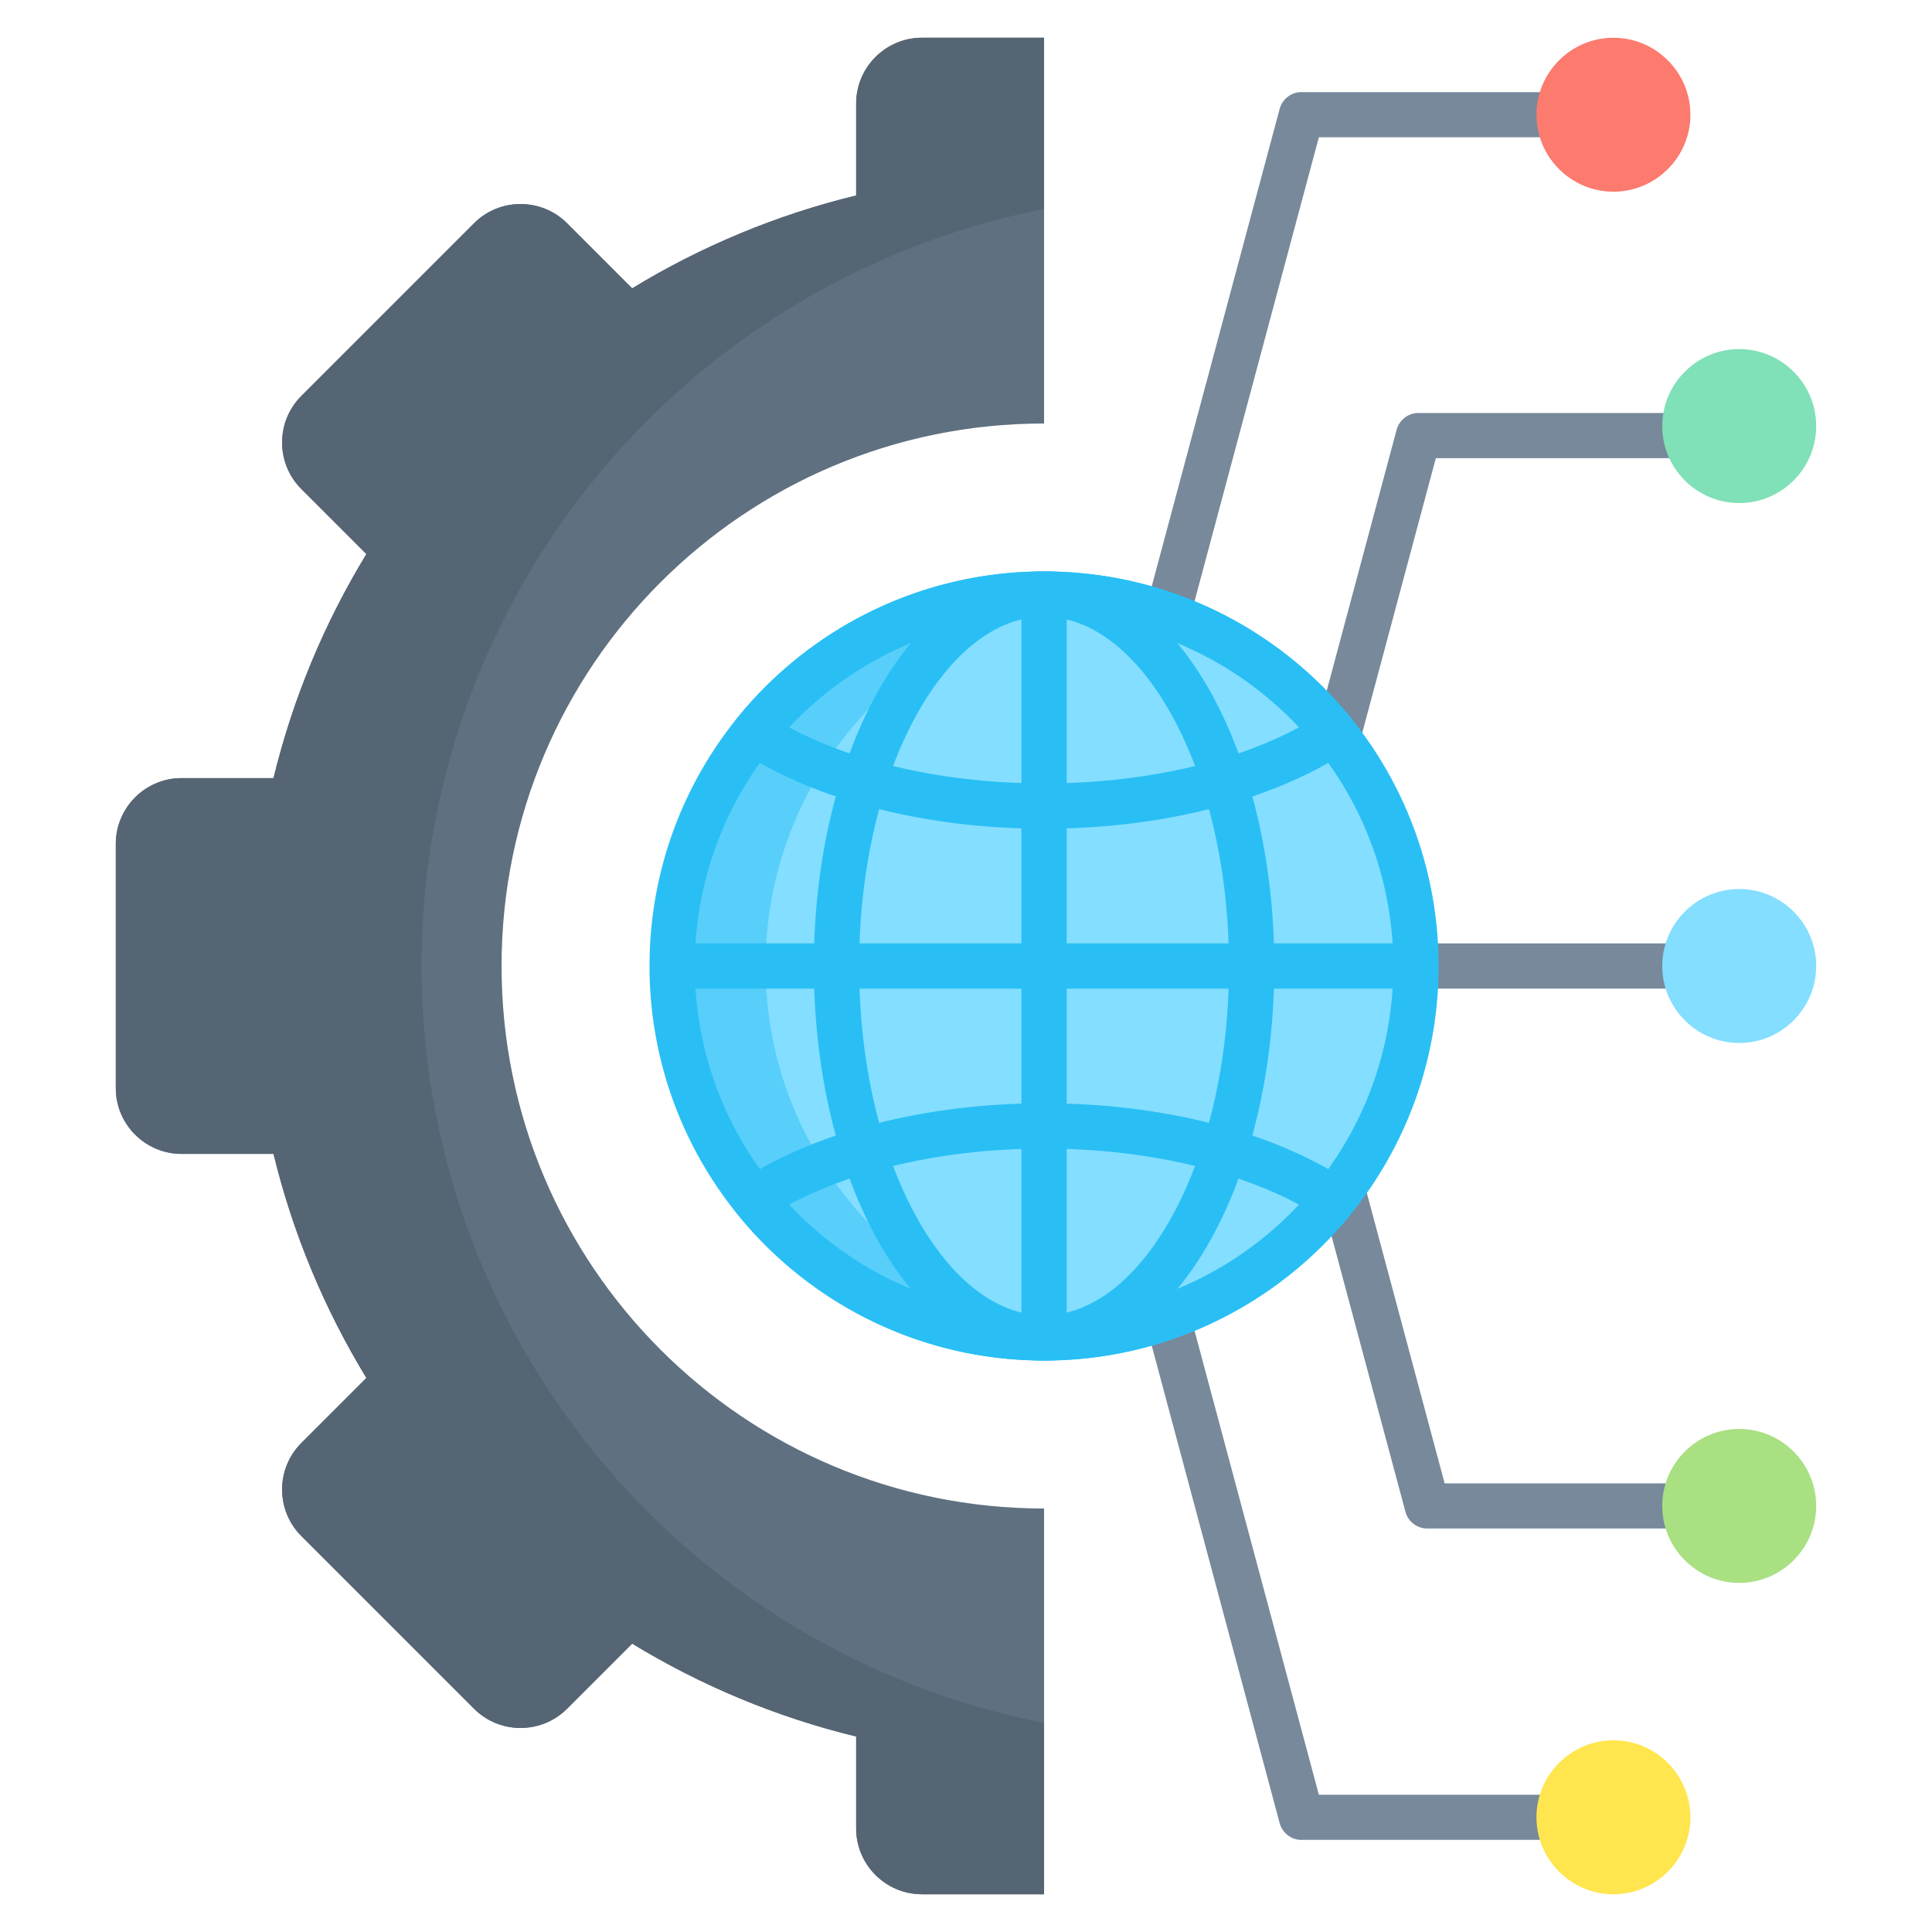 <svg id="Layer_1" viewBox="0 0 512 512" xmlns="http://www.w3.org/2000/svg" data-name="Layer 1"><g fill-rule="evenodd"><path d="m267.946 179.766c-3.301 0-5.977-2.676-5.977-5.976s2.676-5.977 5.977-5.977h33.942s37.234-138.959 37.234-138.959c.756-2.827 3.412-4.64 6.228-4.43h82.228c3.301 0 5.977 2.676 5.977 5.977s-2.676 5.977-5.977 5.977h-78.065s-37.234 138.959-37.234 138.959l-.014-.004c-.68 2.553-3.008 4.433-5.775 4.433z" fill="#77899b"/><path d="m427.578 50.803c11.237 0 20.401-9.165 20.401-20.401s-9.165-20.401-20.401-20.401-20.402 9.165-20.402 20.401 9.165 20.401 20.402 20.401z" fill="#fd7a6e"/><path d="m267.946 344.187c-3.301 0-5.977-2.676-5.977-5.976s2.676-5.977 5.977-5.977h38.544c2.767 0 5.095 1.88 5.775 4.433l.014-.004 37.234 138.959h78.065c3.301 0 5.977 2.676 5.977 5.976s-2.676 5.977-5.977 5.977h-82.228c-2.816.21-5.472-1.602-6.228-4.429l-37.234-138.959z" fill="#77899b"/><path d="m427.578 502c11.237 0 20.401-9.165 20.401-20.401s-9.165-20.402-20.401-20.402-20.402 9.165-20.402 20.402 9.165 20.401 20.402 20.401z" fill="#ffe54e"/><path d="m228.098 220.895c-3.314 0-6-2.686-6-6s2.686-6 6-6h116.568l25.456-95.004c.755-2.828 3.412-4.64 6.228-4.43h82.228c3.301 0 5.976 2.676 5.976 5.977s-2.676 5.977-5.976 5.977h-78.065s-25.378 94.713-25.378 94.713c-.569 2.722-2.982 4.767-5.873 4.767h-121.163z" fill="#77899b"/><path d="m460.911 133.318c11.237 0 20.401-9.165 20.401-20.401s-9.165-20.401-20.401-20.401-20.402 9.165-20.402 20.401 9.165 20.401 20.402 20.401z" fill="#80e0b7"/><path d="m460.91 250c3.314 0 6 2.686 6 6s-2.686 6-6 6h-273.602c-3.314 0-6-2.686-6-6s2.686-6 6-6z" fill="#77899b"/><path d="m460.911 276.402c11.237 0 20.401-9.165 20.401-20.402s-9.165-20.401-20.401-20.401-20.402 9.165-20.402 20.401 9.165 20.402 20.402 20.402z" fill="#83deff"/><path d="m230.431 305.627c-3.314 0-6-2.686-6-6s2.686-6 6-6h121.164c2.891 0 5.305 2.045 5.873 4.768l25.378 94.713h78.065c3.301 0 5.976 2.676 5.976 5.976s-2.676 5.977-5.976 5.977h-82.228c-2.816.21-5.473-1.602-6.228-4.429l-25.456-95.004h-116.568z" fill="#77899b"/><path d="m460.911 419.486c11.237 0 20.401-9.165 20.401-20.401s-9.165-20.401-20.401-20.401-20.402 9.165-20.402 20.401 9.165 20.401 20.402 20.401z" fill="#a9e082"/><path d="m276.688 10h-32.368c-9.6 0-17.43 7.83-17.43 17.428v24.377c-21.231 5.162-41.201 13.548-59.361 24.612l-17.252-17.253c-6.788-6.789-17.861-6.789-24.649 0l-45.775 45.775c-6.79 6.788-6.79 17.862 0 24.649l17.247 17.247c-11.067 18.161-19.455 38.133-24.616 59.367h-24.366c-9.599 0-17.429 7.83-17.429 17.43v64.738c0 9.598 7.83 17.428 17.429 17.428h24.366c5.161 21.234 13.548 41.208 24.615 59.369l-17.246 17.245c-6.79 6.788-6.79 17.861 0 24.649l45.775 45.775c6.788 6.789 17.861 6.789 24.649 0l17.255-17.255c18.159 11.063 38.128 19.454 59.358 24.613v24.377c0 9.599 7.83 17.429 17.43 17.429h32.368v-102.229c-79.4 0-143.769-64.368-143.769-143.771s64.369-143.769 143.769-143.769z" fill="#5f7080"/><path d="m276.688 10h-32.368c-9.6 0-17.43 7.83-17.43 17.428v24.377c-21.231 5.162-41.201 13.548-59.361 24.612l-17.252-17.253c-6.788-6.789-17.861-6.789-24.649 0l-45.775 45.775c-6.79 6.788-6.79 17.862 0 24.649l17.247 17.247c-11.067 18.161-19.455 38.133-24.616 59.367h-24.366c-9.599 0-17.429 7.83-17.429 17.43v64.738c0 9.598 7.83 17.428 17.429 17.428h24.366c5.161 21.234 13.548 41.208 24.615 59.369l-17.246 17.245c-6.79 6.788-6.79 17.861 0 24.649l45.775 45.775c6.788 6.789 17.861 6.789 24.649 0l17.255-17.255c18.159 11.063 38.128 19.454 59.358 24.613v24.377c0 9.599 7.83 17.429 17.43 17.429h32.368v-45.392c-55.989-11.018-105.706-45.182-135.846-95.413-38.852-64.75-38.852-145.642 0-210.391 30.14-50.231 79.857-84.395 135.846-95.413z" fill="#566573"/></g><circle cx="276.688" cy="256" fill="#57cffa" r="98.563" transform="matrix(.972 -.233 .233 .972 -52.038 71.523)"/><path d="m289.063 158.209c48.593 6.087 86.188 47.548 86.188 97.791s-37.595 91.704-86.188 97.791c-48.593-6.087-86.188-47.548-86.188-97.791s37.595-91.704 86.188-97.791z" fill="#83deff" fill-rule="evenodd"/><path d="m276.688 151.437c28.873 0 55.014 11.704 73.937 30.626 18.922 18.922 30.626 45.063 30.626 73.937s-11.704 55.014-30.626 73.937c-18.922 18.922-45.063 30.626-73.937 30.626s-55.014-11.704-73.937-30.626c-18.922-18.922-30.626-45.063-30.626-73.937s11.704-55.015 30.626-73.937 45.063-30.626 73.937-30.626zm65.452 39.11c-16.75-16.75-39.891-27.11-65.452-27.11s-48.702 10.36-65.452 27.11-27.11 39.891-27.11 65.453 10.36 48.703 27.11 65.452c16.75 16.75 39.891 27.11 65.452 27.11s48.703-10.361 65.452-27.11c16.75-16.75 27.11-39.891 27.11-65.452s-10.361-48.703-27.11-65.453z" fill="#29bff5" fill-rule="evenodd"/><path d="m357.939 321.784c-9.72 11.99-22.054 21.792-36.144 28.544-13.69 6.56-28.989 10.235-45.107 10.235s-31.417-3.675-45.107-10.235c-14.201-6.805-26.618-16.707-36.373-28.825-2.071-2.576-1.662-6.343.914-8.414.154-.124.312-.238.474-.344l-.005-.007c9.751-6.375 22.082-11.563 36.114-15.102 13.352-3.367 28.27-5.253 43.981-5.253s30.63 1.886 43.981 5.253c14.032 3.538 26.363 8.727 36.114 15.102 2.77 1.812 3.547 5.527 1.735 8.297-.176.269-.37.519-.58.75zm-41.301 17.762c10.443-5.004 19.807-11.92 27.645-20.297-7.581-4.078-16.546-7.474-26.52-9.989-12.398-3.126-26.326-4.878-41.075-4.878s-28.678 1.751-41.075 4.878c-9.973 2.515-18.939 5.911-26.52 9.989 7.837 8.377 17.202 15.293 27.645 20.297 12.059 5.779 25.606 9.016 39.95 9.016s27.891-3.237 39.95-9.016z" fill="#29bff5" fill-rule="evenodd"/><path d="m276.688 151.437c16.117 0 31.417 3.675 45.107 10.235 14.201 6.805 26.618 16.708 36.372 28.825 2.071 2.576 1.662 6.343-.914 8.414-.154.124-.312.238-.474.344l.005.007c-9.751 6.375-22.082 11.563-36.114 15.102-13.352 3.367-28.27 5.253-43.981 5.253s-30.63-1.886-43.981-5.253c-14.032-3.538-26.363-8.727-36.114-15.102-2.77-1.812-3.546-5.527-1.734-8.297.176-.269.37-.519.58-.75 9.719-11.989 22.054-21.792 36.144-28.544 13.69-6.56 28.989-10.235 45.107-10.235zm39.95 21.016c-12.059-5.779-25.606-9.016-39.95-9.016s-27.891 3.237-39.95 9.016c-10.443 5.004-19.807 11.921-27.645 20.297 7.581 4.078 16.547 7.474 26.52 9.989 12.398 3.126 26.326 4.878 41.075 4.878s28.678-1.751 41.075-4.878c9.973-2.515 18.939-5.911 26.52-9.989-7.837-8.377-17.202-15.293-27.645-20.297z" fill="#29bff5" fill-rule="evenodd"/><path d="m276.688 151.437c17.524 0 33.102 12.215 44.123 31.962 10.432 18.692 16.885 44.37 16.885 72.601s-6.453 53.908-16.885 72.601c-11.021 19.747-26.6 31.962-44.123 31.962s-33.102-12.215-44.123-31.962c-10.432-18.692-16.885-44.37-16.885-72.601s6.453-53.908 16.885-72.601c11.021-19.747 26.6-31.962 44.123-31.962zm33.671 37.775c-8.888-15.924-20.814-25.774-33.671-25.774s-24.783 9.85-33.671 25.774c-9.476 16.98-15.338 40.585-15.338 66.788s5.862 49.808 15.338 66.788c8.888 15.924 20.814 25.775 33.671 25.775s24.783-9.85 33.671-25.775c9.476-16.98 15.338-40.585 15.338-66.788s-5.862-49.808-15.338-66.788z" fill="#29bff5" fill-rule="evenodd"/><path d="m270.688 157.437h12v197.126h-12z" fill="#29bff5"/><path d="m178.125 250h197.126v12h-197.126z" fill="#29bff5"/></svg>